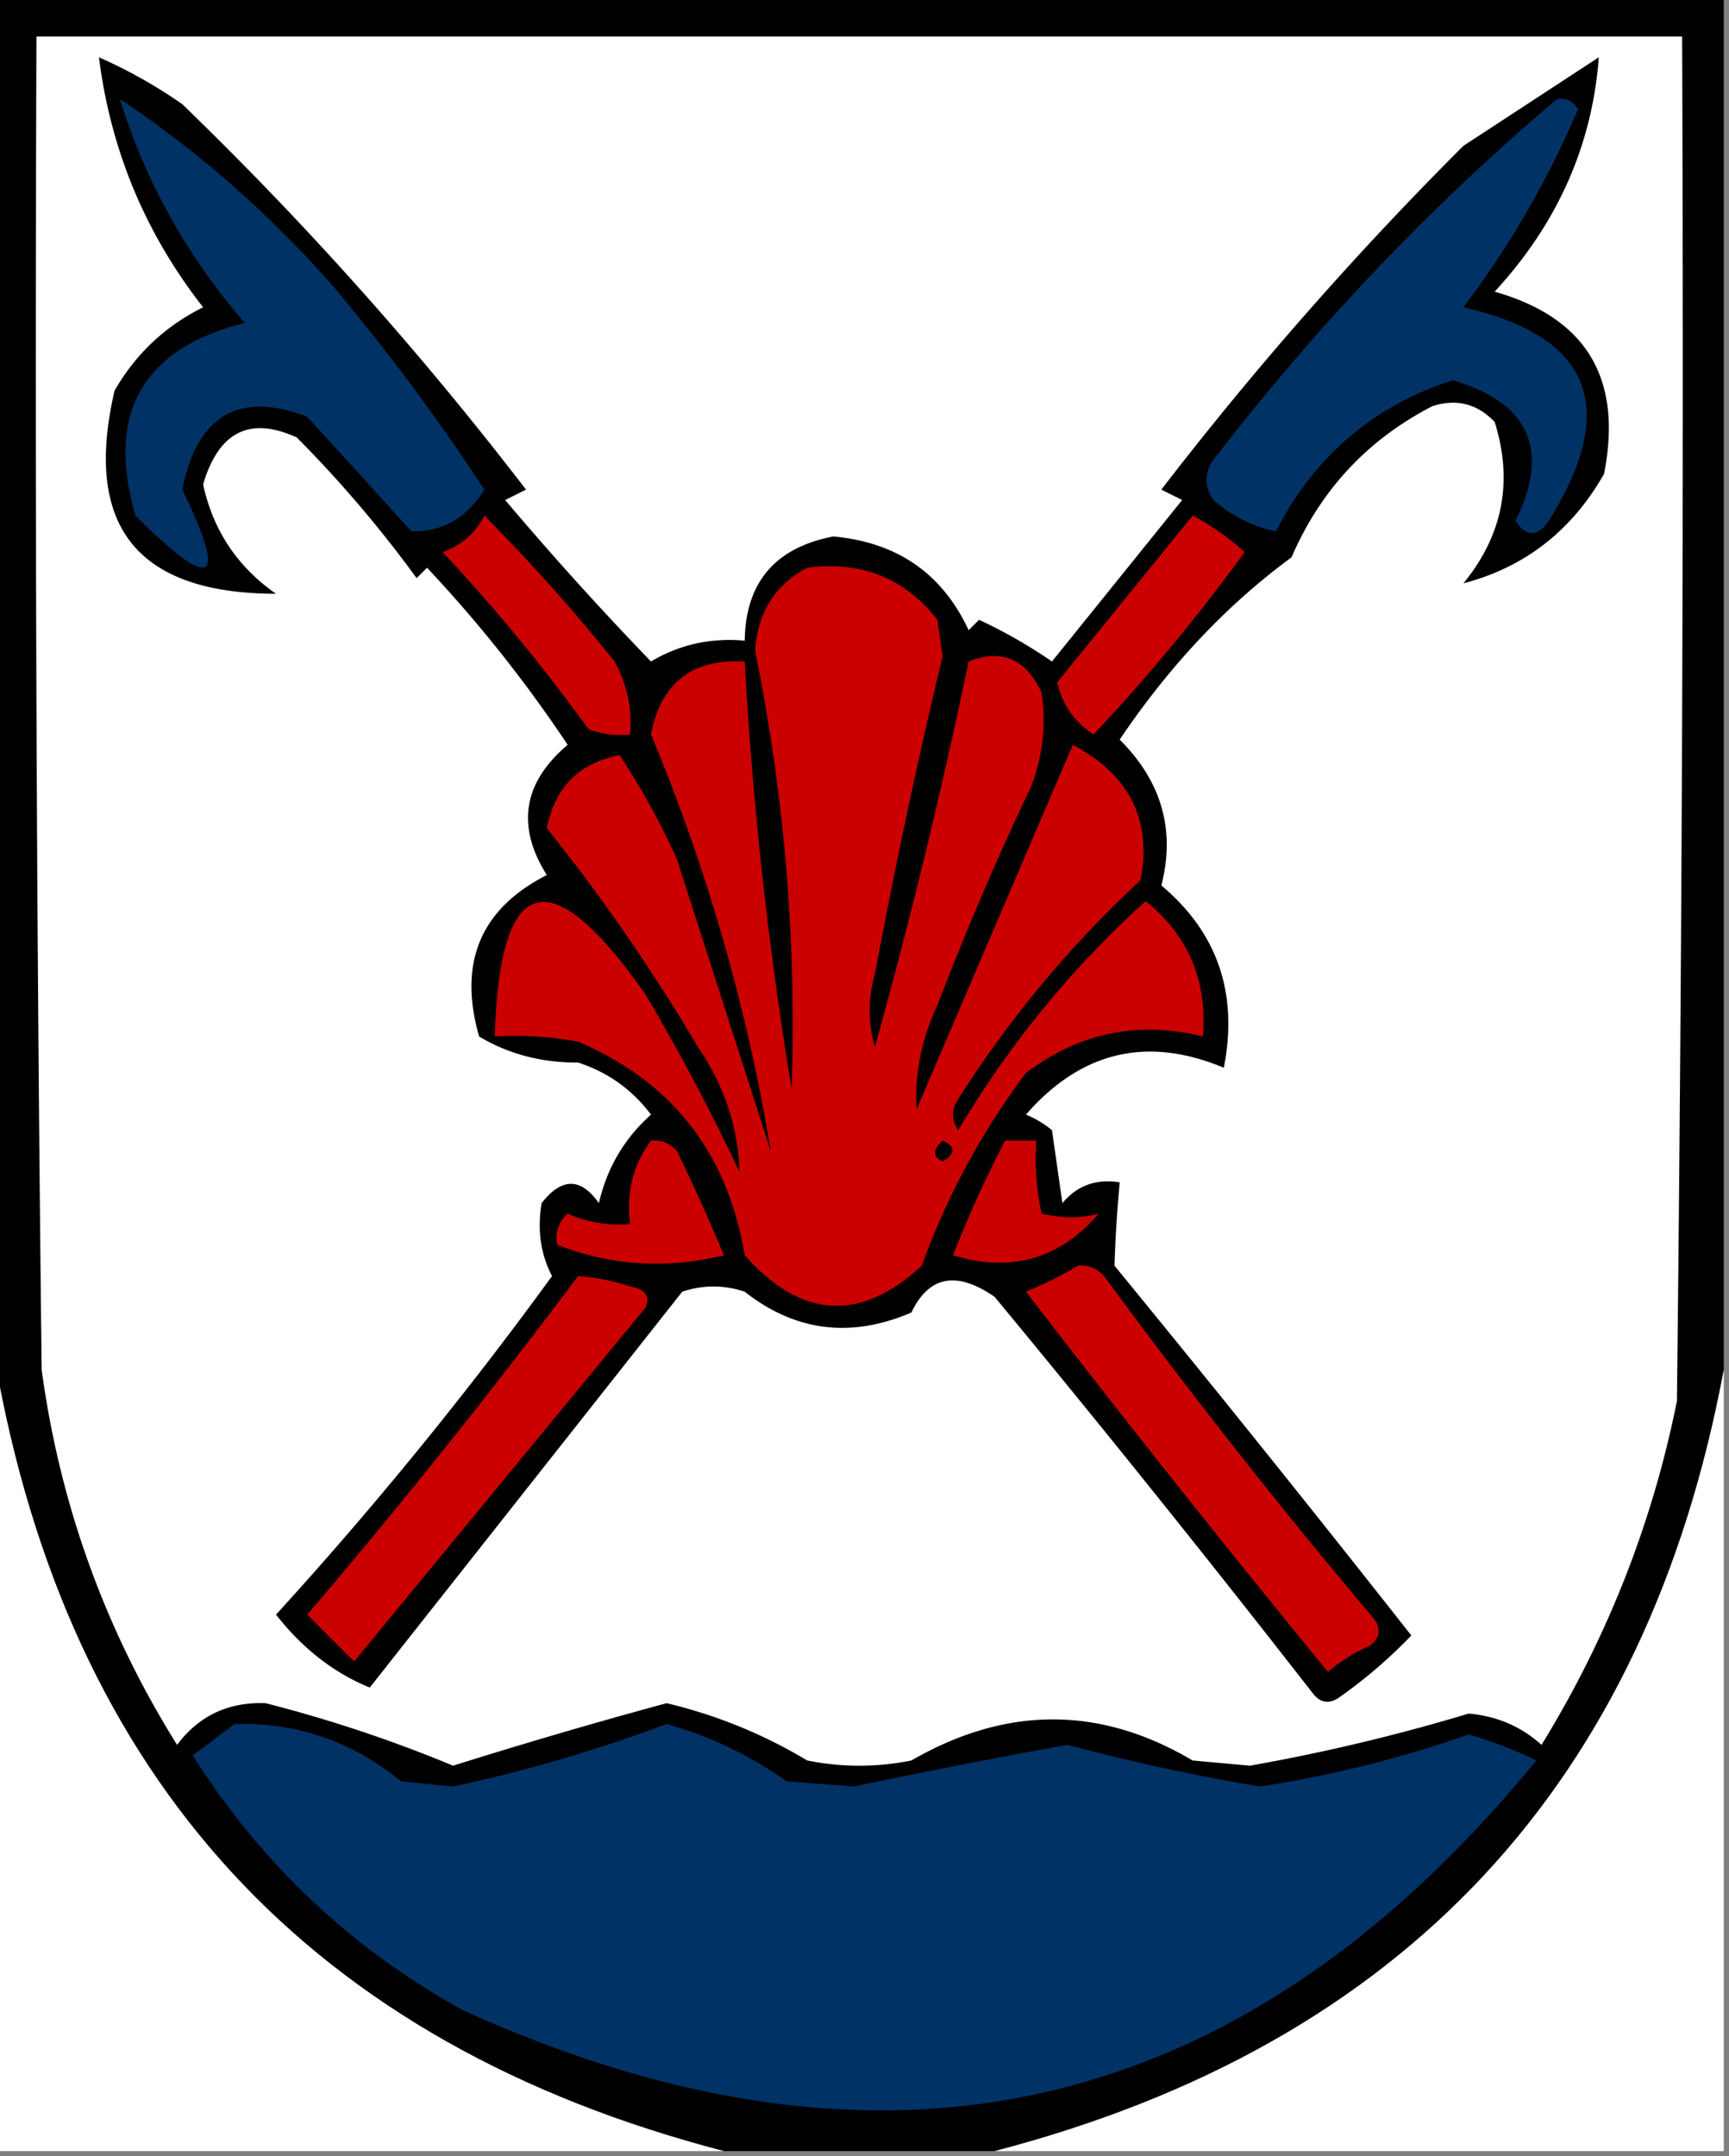 <svg xmlns="http://www.w3.org/2000/svg" width="166" height="207" style="shape-rendering:geometricPrecision;text-rendering:geometricPrecision;image-rendering:optimizeQuality;fill-rule:evenodd;clip-rule:evenodd"><rect width="100%" height="100%" fill="#808080" stroke="none"/><path style="opacity:1" d="M-.5-.5h166v132c-7.433 39.769-30.767 64.769-70 75h-26c-39.629-10.297-62.962-35.63-70-76V-.5z"/><path style="opacity:1" fill="#fefffe" d="M3.5 3.5h158c.167 43.668 0 87.335-.5 131-2.36 11.742-6.694 22.742-13 33-1.967-1.77-4.3-2.77-7-3a183.433 183.433 0 0 1-21 5l-5.5-.5c-8.883-5.258-17.883-5.258-27 0a25.238 25.238 0 0 1-10 0 47.542 47.542 0 0 0-13.5-5.5 538.203 538.203 0 0 0-20.5 6 131.764 131.764 0 0 0-18-6c-3.571-.13-6.404 1.203-8.5 4-6.909-11.058-11.242-23.058-13-36-.5-42.665-.667-85.332-.5-128z"/><path style="opacity:1" d="M9.5 5.5a47.348 47.348 0 0 1 8 4.5 335.795 335.795 0 0 1 33 37l-2 1a316.782 316.782 0 0 0 14 15.5c2.735-1.625 5.735-2.292 9-2 .082-5.588 2.916-8.921 8.5-10 6.134.555 10.468 3.555 13 9l1-1a48.6 48.6 0 0 1 7 4L113.5 48l-2-1a338.706 338.706 0 0 1 29-33l13-8.5c-.634 8.456-3.967 15.956-10 22.5 8.814 2.508 12.314 8.342 10.5 17.5-3.1 5.449-7.6 8.949-13.5 10.5 3.792-4.634 4.792-9.801 3-15.5-1.691-1.756-3.691-2.256-6-1.5-6.223 3.224-10.723 8.057-13.5 14.5-6.197 4.548-11.697 10.381-16.5 17.5 4.031 4.02 5.364 8.686 4 14 5.396 4.528 7.396 10.362 6 17.5-7.369-3.075-13.702-1.575-19 4.5a9.45 9.45 0 0 1 2.5 1.5l1 7c1.401-1.692 3.234-2.359 5.5-2-.25 2.714-.417 5.381-.5 8a2289.743 2289.743 0 0 1 28.5 35.5 47.129 47.129 0 0 1-7 6c-.949.617-1.782.451-2.5-.5a1658.383 1658.383 0 0 0-30.5-38c-3.648-2.527-6.315-2.027-8 1.5-5.808 2.488-11.142 1.821-16-2-2-.667-4-.667-6 0l-30 38c-3.445-1.407-6.445-3.741-9-7A380.65 380.65 0 0 0 53 122.5c-1.094-2.094-1.428-4.427-1-7 1.925-2.473 3.758-2.473 5.5 0 .769-3.372 2.435-6.205 5-8.5-1.805-2.403-4.138-4.07-7-5-3.509.021-6.675-.812-9.5-2.5-2.032-7.087.135-12.254 6.5-15.5-2.954-4.697-2.287-8.864 2-12.5a130.384 130.384 0 0 0-13.5-17l-1 1A116.24 116.24 0 0 0 28.5 42c-4.504-2.065-7.504-.565-9 4.5.957 4.413 3.29 7.913 7 10.5-13.356-.02-18.523-6.52-15.5-19.5 2.026-3.526 4.86-6.193 8.5-8-5.545-7.088-8.878-15.088-10-24z"/><path style="opacity:1" fill="#003265" d="M11.5 9.5c7.535 5.024 14.368 11.024 20.5 18A204.115 204.115 0 0 1 46.5 47c-1.685 2.727-4.018 4.06-7 4l-10-11c-6.558-2.49-10.558-.157-12 7 4.411 9.051 2.911 9.885-4.5 2.5-2.83-9.847.67-16.014 10.5-18.5-5.492-6.327-9.492-13.494-12-21.5z"/><path style="opacity:1" fill="#003266" d="M149.5 9.5c.876-.13 1.543.202 2 1a89.444 89.444 0 0 1-11 19c12.079 2.738 14.913 9.405 8.5 20-1.185 2.06-2.352 2.226-3.5.5 3.349-6.806 1.349-11.306-6-13.5-7.615 2.441-13.282 7.275-17 14.5-2.131-.398-4.131-1.398-6-3-1.035-1.507-.868-3.007.5-4.5 9.739-12.568 20.572-23.9 32.5-34z"/><path style="opacity:1" fill="#cb0000" d="M46.5 49.5a174.833 174.833 0 0 1 12.5 14c1.202 2.177 1.702 4.51 1.5 7a8.434 8.434 0 0 1-4-.5 172.445 172.445 0 0 0-14-17c1.824-.66 3.157-1.827 4-3.5zM114.5 49.5a24.025 24.025 0 0 1 5 3.5A180.75 180.75 0 0 1 105 70.5c-1.836-1.17-3.002-2.836-3.5-5 4.357-5.352 8.69-10.686 13-16z"/><path style="opacity:1" fill="#cb0000" d="M77.5 54.5c5.191-.67 9.358.996 12.5 5l.5 3.5A618.44 618.44 0 0 0 84 93.5a12.5 12.5 0 0 0 0 7c3.4-12.207 6.4-24.54 9-37 3.182-1.248 5.515-.248 7 3 .458 3.058.124 6.058-1 9a291.212 291.212 0 0 0-9 21c-1.525 3.22-2.192 6.553-2 10 5.006-11.69 10.006-23.356 15-35 5.446 2.89 7.612 7.223 6.5 13a106.23 106.23 0 0 0-17.5 21c-.667 1-.667 2 0 3 4.865-8.205 10.865-15.538 18-22 4.088 3.319 5.921 7.652 5.5 13-6.201-1.534-11.868-.367-17 3.5a70.897 70.897 0 0 0-10 18.5c-5.887 5.452-11.554 5.118-17-1-1.647-9.832-6.98-16.666-16-20.5a32.437 32.437 0 0 0-8-.5c.483-15.77 5.316-17.102 14.5-4 3.27 5.54 6.27 11.207 9 17-.133-4.297-1.467-8.297-4-12a179.936 179.936 0 0 0-14.5-21c.792-3.945 3.125-6.279 7-7a72.522 72.522 0 0 1 5.5 10c3.01 9.384 6.01 18.718 9 28-2.266-13.722-6.1-27.055-11.5-40 .952-4.95 3.952-7.284 9-7a381.325 381.325 0 0 0 4.5 41 179.126 179.126 0 0 0-3.5-42c.227-3.68 1.893-6.348 5-8z"/><path style="opacity:1" fill="#cb0000" d="M62.5 109.5c.996-.086 1.83.248 2.5 1a189.663 189.663 0 0 1 4.5 10c-5.463 1.351-10.796 1.018-16-1-.219-1.175.114-2.175 1-3a11.987 11.987 0 0 0 6 1c-.393-3.013.274-5.68 2-8z"/><path style="opacity:1" d="M90.5 109.5c1.273.577 1.273 1.243 0 2-.963-.47-.963-1.137 0-2z"/><path style="opacity:1" fill="#cb0000" d="M96.5 109.5h3c-.163 2.357.003 4.69.5 7 1.986.468 3.819.468 5.5 0-3.767 4.366-8.434 5.699-14 4 1.48-3.78 3.146-7.447 5-11zM103.5 121.5c.996-.086 1.829.248 2.5 1a617.024 617.024 0 0 0 26 33c.617.949.451 1.782-.5 2.5a15.645 15.645 0 0 0-4 2.5 1517.305 1517.305 0 0 1-29-36.5 38.715 38.715 0 0 0 5-2.5zM55.5 122.5c1.699.12 3.365.454 5 1 1.432.233 1.932.9 1.5 2l-28 34-4.5-4.5a656.115 656.115 0 0 0 26-32.5z"/><path style="opacity:1" fill="#fefffe" d="M-.5 130.5c7.038 40.37 30.371 65.703 70 76h-70v-76zM165.5 131.5v75h-70c39.233-10.231 62.567-35.231 70-75z"/><path style="opacity:1" fill="#003266" d="M22.5 165.5c6-.17 11.333 1.664 16 5.5l5 .5a143.853 143.853 0 0 0 20.5-6 36.666 36.666 0 0 1 11.5 5.5l6.5.5a722.763 722.763 0 0 1 20.5-4 194.744 194.744 0 0 0 18.5 4 111.18 111.18 0 0 0 20-5 38.284 38.284 0 0 1 6.5 2.5c-28.109 34.357-62.442 42.357-103 24-10.76-5.927-19.427-14.094-26-24.5a173.333 173.333 0 0 0 4-3z"/></svg>
